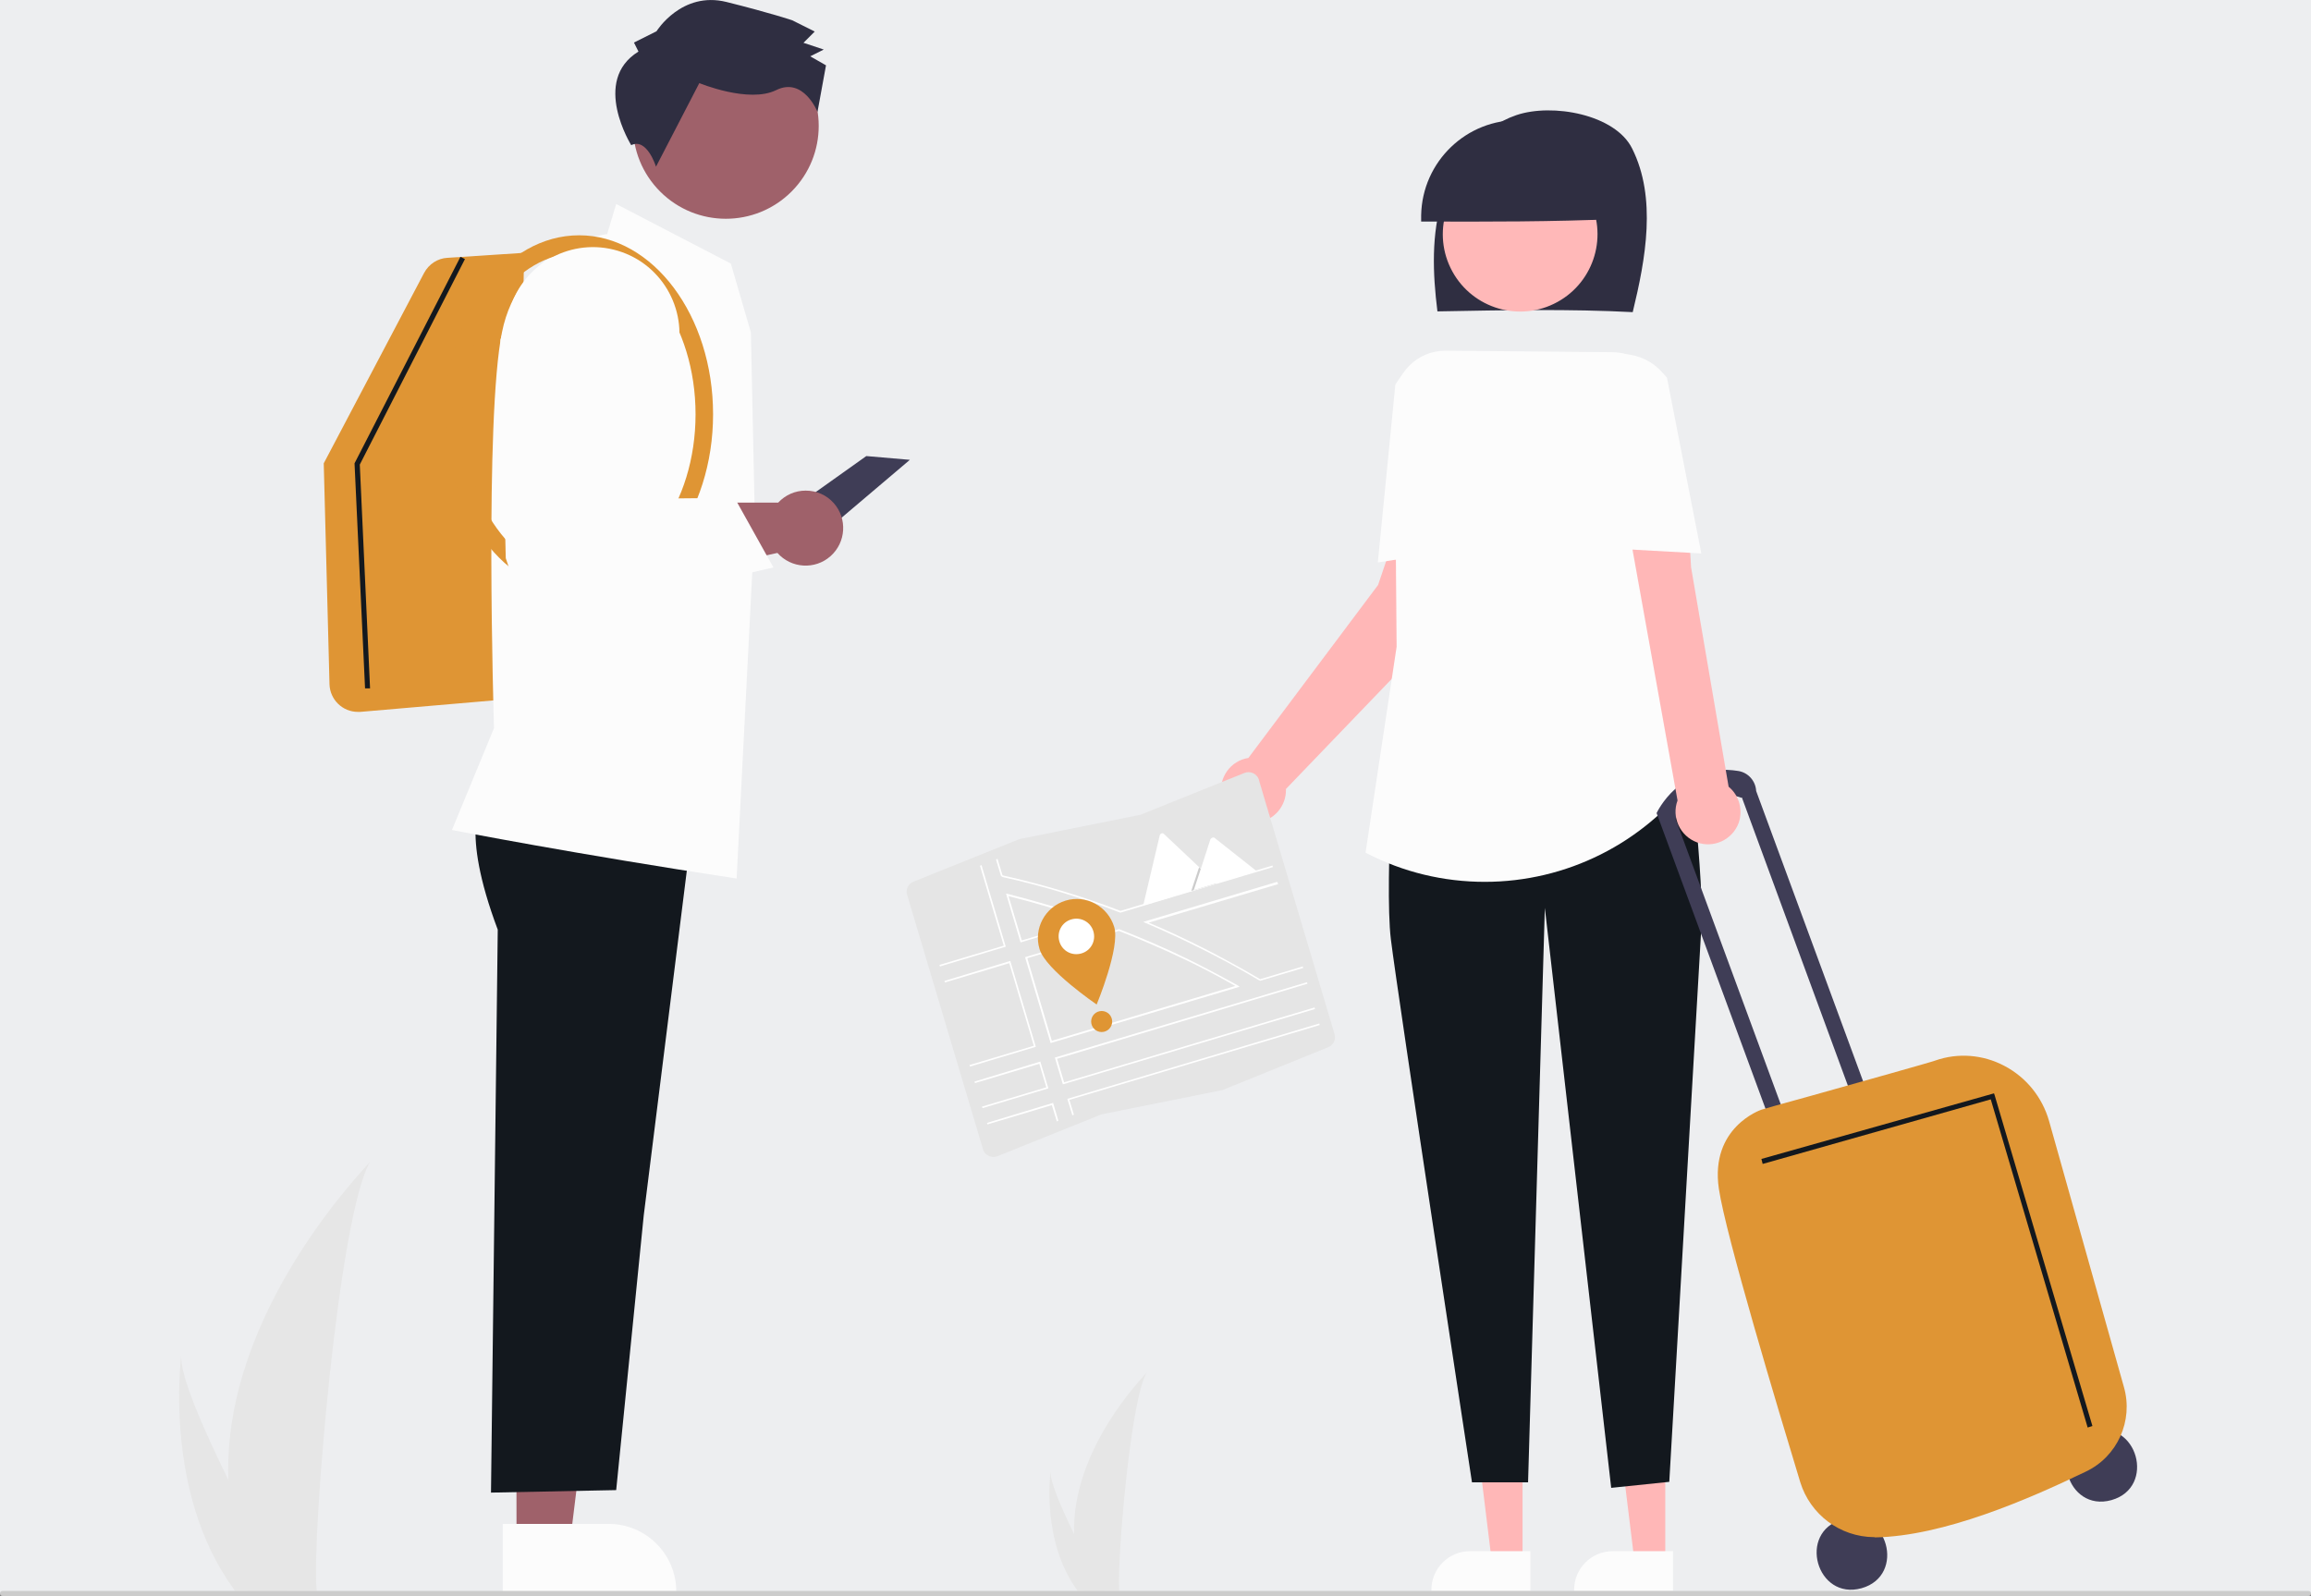 <?xml version="1.0" encoding="utf-8"?>
<!-- Generator: Adobe Illustrator 25.2.0, SVG Export Plug-In . SVG Version: 6.00 Build 0)  -->
<svg version="1.1" id="ff6927f3-e348-4109-ae53-809eb073dcca"
	 xmlns="http://www.w3.org/2000/svg" xmlns:xlink="http://www.w3.org/1999/xlink" x="0px" y="0px" viewBox="0 0 923 637.6"
	 style="enable-background:new 0 0 923 637.6;" xml:space="preserve">
<rect x="0" y="0" width="923" height="637.6" fill="#808080" stroke="none"/>
<style type="text/css">
	.st0{fill:#EDEEF0;}
	.st1{fill:#E6E6E6;}
	.st2{fill:#3F3D56;}
	.st3{fill:#9F616A;}
	.st4{fill:#FCFCFC;}
	.st5{fill:#13181E;}
	.st6{fill:#DF9534;}
	.st7{fill:#2F2E41;}
	.st8{fill:#FFB7B7;}
	.st9{fill:#FFB8B8;}
	.st10{fill:#CCCCCC;}
	.st11{fill:#E5E5E5;}
	.st12{fill:#FFFFFF;}
	.st13{opacity:0.2;enable-background:new    ;}
</style>
<rect y="-1.5" class="st0" width="923" height="638.1"/>
<path id="e8d007e8-8581-4ac8-8421-0613b3e5935f" class="st1" d="M91.2,590.8c0.4,14.9,2.9,29.6,7.4,43.8c0.1,0.3,0.2,0.7,0.3,1h27.6
	c0-0.3-0.1-0.6-0.1-1c-1.8-21.2,8.7-148.5,21.4-170.5C146.7,465.9,89,523.6,91.2,590.8z"/>
<path id="f8d01cab-c1a6-42c6-a30a-ae051f1ede34" class="st1" d="M93.2,634.6c0.2,0.3,0.5,0.7,0.7,1h20.7c-0.2-0.3-0.3-0.6-0.6-1
	c-3.4-6.2-13.6-24.6-23-43.8c-10.1-20.6-19.4-41.9-18.6-49.7C72.3,542.9,65.3,596.1,93.2,634.6z"/>
<path id="fd51cc05-38fd-444b-9e70-38f0335b4e21" class="st1" d="M429,612.9c0.2,7.6,1.5,15,3.8,22.2c0.1,0.2,0.1,0.3,0.2,0.5h14
	c0-0.1,0-0.3,0-0.5c-0.9-10.8,4.4-75.4,10.9-86.6C457.2,549.4,427.9,578.7,429,612.9z"/>
<path id="ef6d185a-ee65-40f0-bfea-de8a051c0d9b" class="st1" d="M430.1,635.1c0.1,0.2,0.2,0.3,0.4,0.5H441c-0.1-0.1-0.2-0.3-0.3-0.5
	c-1.7-3.1-6.9-12.5-11.7-22.2c-5.1-10.5-9.8-21.3-9.4-25.2C419.5,588.5,415.9,615.5,430.1,635.1z"/>
<polygon class="st2" points="346,182.2 310.3,207.6 332.5,209.9 363.4,183.7 "/>
<polygon class="st3" points="206.3,615.8 227.7,615.8 237.9,533 206.2,533 "/>
<path class="st4" d="M200.8,608.8l42.3,0h0c14.9,0,27,12.1,27,27v0.9l-69.3,0L200.8,608.8z"/>
<path class="st5" d="M192.7,319.9c0,0-9.3,10.5,6.1,51.5l-2.7,224.9l50-1l11-109.7l20-160.1L192.7,319.9z"/>
<path class="st6" d="M142.9,284.4c-6.1,0-11.1-4.9-11.3-11l-2.3-88.3l40.1-76.1c1.9-3.5,5.4-5.8,9.3-6l30.6-2L206.6,279l-62.7,5.4
	C143.5,284.4,143.2,284.4,142.9,284.4z"/>
<path class="st4" d="M294.2,351l-0.5-0.1c-63.9-9.7-112.1-19.1-112.6-19.2l-0.6-0.1l16.8-40.7c-0.1-4.3-3.8-123.8,3.2-158.2
	c6.7-33.3,38.4-38.7,42-39.2l3.6-12l45.8,23.8l8,27.5l1.6,75.3L294.2,351z"/>
<path class="st6" d="M231.3,237c-29.5,0-53.5-32.1-53.5-71.5s24-71.5,53.5-71.5s53.5,32.1,53.5,71.5S260.8,237,231.3,237z
	 M231.3,101c-25.6,0-46.5,28.9-46.5,64.5s20.9,64.5,46.5,64.5s46.5-28.9,46.5-64.5S256.9,101,231.3,101L231.3,101z"/>
<path class="st3" d="M321.8,196c-4.2,0-8.1,1.7-11,4.8h-77l-28.2,6l4.6,35.7l100.3-21.6c5.5,6.2,15,6.8,21.2,1.3
	c6.2-5.5,6.8-15,1.3-21.2C330.2,197.8,326.1,196,321.8,196z"/>
<ellipse transform="matrix(0.707 -0.707 0.707 0.707 49.373 219.702)" class="st3" cx="289.9" cy="50.3" rx="37.1" ry="37.1"/>
<path class="st7" d="M255,20.6l-1.8-3.6l9-4.5c0,0,10-16.2,28-11.7s26.2,7.3,26.2,7.3l9,4.5l-4.5,4.5l8.1,2.7l-5.4,2.7l6.3,3.6
	l-3.4,18.6c0,0-5.6-14.1-16.5-8.7s-30.7-2.8-30.7-2.8l-17.3,33.4c0,0-3.6-11.7-9.9-8.6C252.2,58.1,236,32.3,255,20.6z"/>
<path class="st8" d="M577.3,248.9l-1.6-29.7l-16-13l-9.3,27.5l-51.8,69.1c-7.1,1.1-11.9,7.8-10.8,14.9c1.1,7.1,7.8,11.9,14.9,10.8
	c6.3-1,10.9-6.5,10.9-12.8c0-0.2,0-0.3,0-0.5L577.3,248.9z"/>
<polygon class="st8" points="608.1,623.7 595.8,623.7 590,576.4 608.1,576.4 "/>
<path class="st4" d="M611.2,635.6l-39.5,0v-0.5c0-8.5,6.9-15.4,15.4-15.4h0l24.1,0L611.2,635.6z"/>
<polygon class="st8" points="665.1,623.7 652.8,623.7 647,576.4 665.1,576.4 "/>
<path class="st4" d="M668.2,635.6l-39.5,0v-0.5c0-8.5,6.9-15.4,15.4-15.4h0l24.1,0L668.2,635.6z"/>
<path class="st7" d="M652.1,124.7c5.2-21.4,9.6-45.6-0.2-65.3C645.2,45.7,620,41.1,605.6,46s-24.8,18.3-29.4,32.9s-4,30.3-2.1,45.5
	C600.7,123.9,627.2,123.4,652.1,124.7z"/>
<ellipse transform="matrix(0.877 -0.48 0.48 0.877 29.428 302.866)" class="st9" cx="607.4" cy="93.8" rx="30.9" ry="30.9"/>
<path class="st7" d="M645.2,87.5c0.4-21.4-16.6-39.1-38.1-39.5C585.7,47.5,568,64.6,567.6,86c0,0.8,0,1.7,0,2.5
	C594.1,88.6,620.5,88.6,645.2,87.5z"/>
<path class="st5" d="M557.8,279.9c0,0-5,73-2.3,95.3c2.7,22.3,32.4,217,32.4,217l22.4,0l6.7-229.5l26.5,231.7l23.2-2.4l13.1-226.6
	c0,0-2.1-84.8-18.8-93.4L557.8,279.9z"/>
<path class="st4" d="M593,352.3c-16.5,0-32.7-3.9-47.3-11.5l-0.3-0.2l12.4-82.2l-0.8-97.9c-0.1-11.2,8.9-20.3,20.1-20.4
	c0.1,0,0.2,0,0.4,0l66.5,0.6c11.8,0.1,21.4,9.8,21.2,21.6c0,0.5,0,1-0.1,1.5l-6.2,78.5l20.6,63.7l-3.6,4.8
	C656.2,337,625.6,352.3,593,352.3z"/>
<path class="st4" d="M550.3,224.7l7-71.1l2.2-3.2c6.4-9.1,19.1-11.4,28.2-4.9c0,0,0,0,0.1,0l1.9,1.4l-1.9,72L550.3,224.7z"/>
<path class="st2" d="M835.6,571.8c18-5,25.7,22.4,7.7,27.5C825.3,604.3,817.6,576.9,835.6,571.8z"/>
<path class="st2" d="M735.8,607c18-5,25.7,22.4,7.7,27.5C725.5,639.5,717.8,612.1,735.8,607z"/>
<path class="st2" d="M695.4,318.7l0.3-0.1L742,444.5l6.1-1.7L701.4,316l0,0c-0.2-4-3.2-7.4-7.2-8c-23.2-3.7-32.6,16.9-32.6,16.9
	l0.1,0.1l47.4,128.7l6.1-1.7l-46-124.9C683.3,313.2,695.4,318.7,695.4,318.7z"/>
<path class="st6" d="M748.5,614.1c-13.6-0.1-25.5-9-29.5-22c-8.8-29-29.7-98.4-32.5-117.2c-3.6-24.5,16.7-31.5,17.1-31.6
	c0.5-0.2,8.7-2.5,20-5.6c19.2-5.4,48.2-13.5,49.3-14c9.1-3.2,19.1-2.4,27.6,2.1c8.8,4.6,15.2,12.6,17.9,22.1l29.9,106.3
	c3.8,13.4-2.6,27.7-15.2,33.7c-23,11.1-56.8,25.8-84.2,26.3C748.8,614.1,748.7,614.1,748.5,614.1z"/>
<path class="st8" d="M690.4,314.3l-15-87.7l-1.7-29.6l-24.3,8L670,319.8c-2.5,6.7,1,14.2,7.7,16.7c6.7,2.5,14.2-1,16.7-7.7
	C696.2,323.7,694.7,317.8,690.4,314.3z"/>
<path class="st4" d="M679.5,221.1l-37.9-2.1l-8.9-71.5l0.9-0.8c8.9-7.8,22.5-6.8,30.3,2.1c0,0,0,0,0.1,0.1l1.8,2l0,0.1L679.5,221.1z
	"/>
<polygon class="st5" points="833.8,570.3 795.1,439.2 704,465 703.5,463 796.4,436.8 796.7,437.7 835.7,569.7 "/>
<polygon class="st5" points="145.8,275 141.6,185.1 183.9,102.6 185.7,103.5 143.7,185.6 147.8,275 "/>
<path class="st10" d="M922,637.6H1c-0.6,0-1-0.4-1-1s0.4-1,1-1h921c0.6,0,1,0.4,1,1S922.6,637.6,922,637.6z"/>
<path class="st4" d="M210.8,249.2L202,223l-2.1-87.3l3.8-12.4c5.5-18.3,24.9-28.6,43.1-23.1c18.3,5.5,28.6,24.9,23.1,43.1
	c-0.3,0.9-0.6,1.7-0.9,2.5l-20.1,51.5l1,2l43.5-0.4l15.5,27.8L210.8,249.2z"/>
<path class="st11" d="M488.2,435.5L488.2,435.5l-48.3,9.7l-41.5,16.7c-2.3,0.9-4.8-0.2-5.7-2.4c0,0,0,0,0,0
	c-0.1-0.1-0.1-0.3-0.1-0.4l-30.3-101.6c-0.7-2.2,0.5-4.5,2.6-5.3l42.3-17l0,0l48.3-9.7l41.5-16.7c2.3-0.9,4.8,0.2,5.7,2.4
	c0.1,0.1,0.1,0.3,0.1,0.4L533,413.1c0.7,2.2-0.5,4.5-2.6,5.3L488.2,435.5z"/>
<path class="st12" d="M436.4,367.3c-11.1-3.9-22.5-7.3-34-10.2l-0.6-0.1l5.8,19.5l29.7-8.9L436.4,367.3z M408.1,375.7l-5.3-17.7
	c10.9,2.7,21.8,6,32.4,9.7L408.1,375.7z M494.4,393.7c-5.2-2.9-10.4-5.7-15.7-8.4c-1.5-0.7-2.9-1.5-4.4-2.2
	c-9-4.4-18.1-8.3-27.3-11.9l-0.1,0l-37.5,11.2l10.2,34.3l75.5-22.5L494.4,393.7z M420.1,415.8l-9.8-33l36.6-10.9
	c8.9,3.5,17.7,7.3,26.5,11.5c1.5,0.7,3,1.5,4.5,2.2c5.2,2.6,10.4,5.4,15.5,8.3L420.1,415.8z M494.4,393.7
	c-5.2-2.9-10.4-5.7-15.7-8.4c-1.5-0.7-2.9-1.5-4.4-2.2c-9-4.4-18.1-8.3-27.3-11.9l-0.1,0l-37.5,11.2l10.2,34.3l75.5-22.5
	L494.4,393.7z M420.1,415.8l-9.8-33l36.6-10.9c8.9,3.5,17.7,7.3,26.5,11.5c1.5,0.7,3,1.5,4.5,2.2c5.2,2.6,10.4,5.4,15.5,8.3
	L420.1,415.8z M436.4,367.3c-11.1-3.9-22.5-7.3-34-10.2l-0.6-0.1l5.8,19.5l29.7-8.9L436.4,367.3z M408.1,375.7l-5.3-17.7
	c10.9,2.7,21.8,6,32.4,9.7L408.1,375.7z M436.4,367.3c-11.1-3.9-22.5-7.3-34-10.2l-0.6-0.1l5.8,19.5l29.7-8.9L436.4,367.3z
	 M408.1,375.7l-5.3-17.7c10.9,2.7,21.8,6,32.4,9.7L408.1,375.7z M494.4,393.7c-5.2-2.9-10.4-5.7-15.7-8.4c-1.5-0.7-2.9-1.5-4.4-2.2
	c-9-4.4-18.1-8.3-27.3-11.9l-0.1,0l-37.5,11.2l10.2,34.3l75.5-22.5L494.4,393.7z M420.1,415.8l-9.8-33l36.6-10.9
	c8.9,3.5,17.7,7.3,26.5,11.5c1.5,0.7,3,1.5,4.5,2.2c5.2,2.6,10.4,5.4,15.5,8.3L420.1,415.8z M389.2,432.1l0.2,0.6l25.7-7.7l2.8,9.4
	l-25.7,7.7l0.2,0.6l26.3-7.9l-3.2-10.7L389.2,432.1z M426.3,439l2,6.6l0.6-0.3l-1.8-5.9l100-29.9l-0.2-0.6L426.3,439z M522.2,393
	l-0.2-0.6l-100.7,30.1l3.2,10.7l100.7-30.1l-0.2-0.6l-100,29.9l-2.8-9.4L522.2,393z M447.5,363.9c-15.3-5.9-31.1-10.6-47.1-14.2
	l-2-6.6l-0.6,0.3l2,6.6l0.7,0.4c16,3.5,31.7,8.3,46.9,14.2l0.1,0l60.9-18.2l-0.2-0.6L447.5,363.9z M400.9,377.8l-25.7,7.7l0.2,0.6
	l26.3-7.9l-9.7-32.6l-0.6,0.3L400.9,377.8z M510.1,352.3l-53.5,16l0.9,0.4c8.2,3.5,16.4,7.3,24.6,11.5c1.2,0.6,2.3,1.2,3.5,1.8
	c5.8,3,11.5,6.2,17.2,9.6l0.6,0.2l17.1-5.1l-0.2-0.6l-17,5.1c-5.6-3.3-11.3-6.5-17-9.5c-1.1-0.6-2.3-1.2-3.4-1.8
	c-8-4.1-16-7.9-24.1-11.3l51.7-15.4L510.1,352.3z M394.2,448.6l0.2,0.6l25.7-7.7l2,6.5l0.6-0.3l-2.1-7.1L394.2,448.6z M377.2,391.9
	l0.2,0.6l25.7-7.7l9.8,33l-25.7,7.7l0.2,0.6l26.3-7.9l-10.2-34.3L377.2,391.9z M436.4,367.3c-11.1-3.9-22.5-7.3-34-10.2l-0.6-0.1
	l5.8,19.5l29.7-8.9L436.4,367.3z M408.1,375.7l-5.3-17.7c10.9,2.7,21.8,6,32.4,9.7L408.1,375.7z M494.4,393.7
	c-5.2-2.9-10.4-5.7-15.7-8.4c-1.5-0.7-2.9-1.5-4.4-2.2c-9-4.4-18.1-8.3-27.3-11.9l-0.1,0l-37.5,11.2l10.2,34.3l75.5-22.5
	L494.4,393.7z M420.1,415.8l-9.8-33l36.6-10.9c8.9,3.5,17.7,7.3,26.5,11.5c1.5,0.7,3,1.5,4.5,2.2c5.2,2.6,10.4,5.4,15.5,8.3
	L420.1,415.8z M436.4,367.3c-11.1-3.9-22.5-7.3-34-10.2l-0.6-0.1l5.8,19.5l29.7-8.9L436.4,367.3z M408.1,375.7l-5.3-17.7
	c10.9,2.7,21.8,6,32.4,9.7L408.1,375.7z M494.4,393.7c-5.2-2.9-10.4-5.7-15.7-8.4c-1.5-0.7-2.9-1.5-4.4-2.2
	c-9-4.4-18.1-8.3-27.3-11.9l-0.1,0l-37.5,11.2l10.2,34.3l75.5-22.5L494.4,393.7z M420.1,415.8l-9.8-33l36.6-10.9
	c8.9,3.5,17.7,7.3,26.5,11.5c1.5,0.7,3,1.5,4.5,2.2c5.2,2.6,10.4,5.4,15.5,8.3L420.1,415.8z"/>
<path class="st6" d="M445,370.3c2.5,8.2-7,31-7,31s-20.4-13.9-22.8-22.1c-2.5-8.2,2.2-16.9,10.4-19.4S442.5,362.1,445,370.3
	C445,370.3,445,370.3,445,370.3L445,370.3z"/>
<path class="st12" d="M436.7,372.1c1.1,3.8-1,7.7-4.8,8.8c-3.8,1.1-7.7-1-8.8-4.8c-1.1-3.8,1-7.7,4.8-8.8l0,0
	C431.6,366.2,435.6,368.3,436.7,372.1C436.7,372.1,436.7,372.1,436.7,372.1z"/>
<circle class="st6" cx="440" cy="408.1" r="4.2"/>
<path class="st12" d="M485.8,353l-29.1,8.7c0,0-0.1,0-0.1,0l6.6-28c0.1-0.5,0.7-0.9,1.2-0.8c0.2,0,0.3,0.1,0.5,0.3l14,13.2l0.7,0.6
	L485.8,353z"/>
<polygon class="st13" points="485.8,353 475.8,355.9 478.6,347.4 478.8,346.8 478.9,346.5 479.5,347.1 "/>
<path class="st12" d="M502,348.1l-25.2,7.5l2.8-8.5l0.2-0.6l3.6-11.1c0.3-0.7,1.1-1,1.7-0.7c0,0,0.1,0,0.1,0.1c0,0,0.1,0.1,0.1,0.1
	L502,348.1z"/>
</svg>
